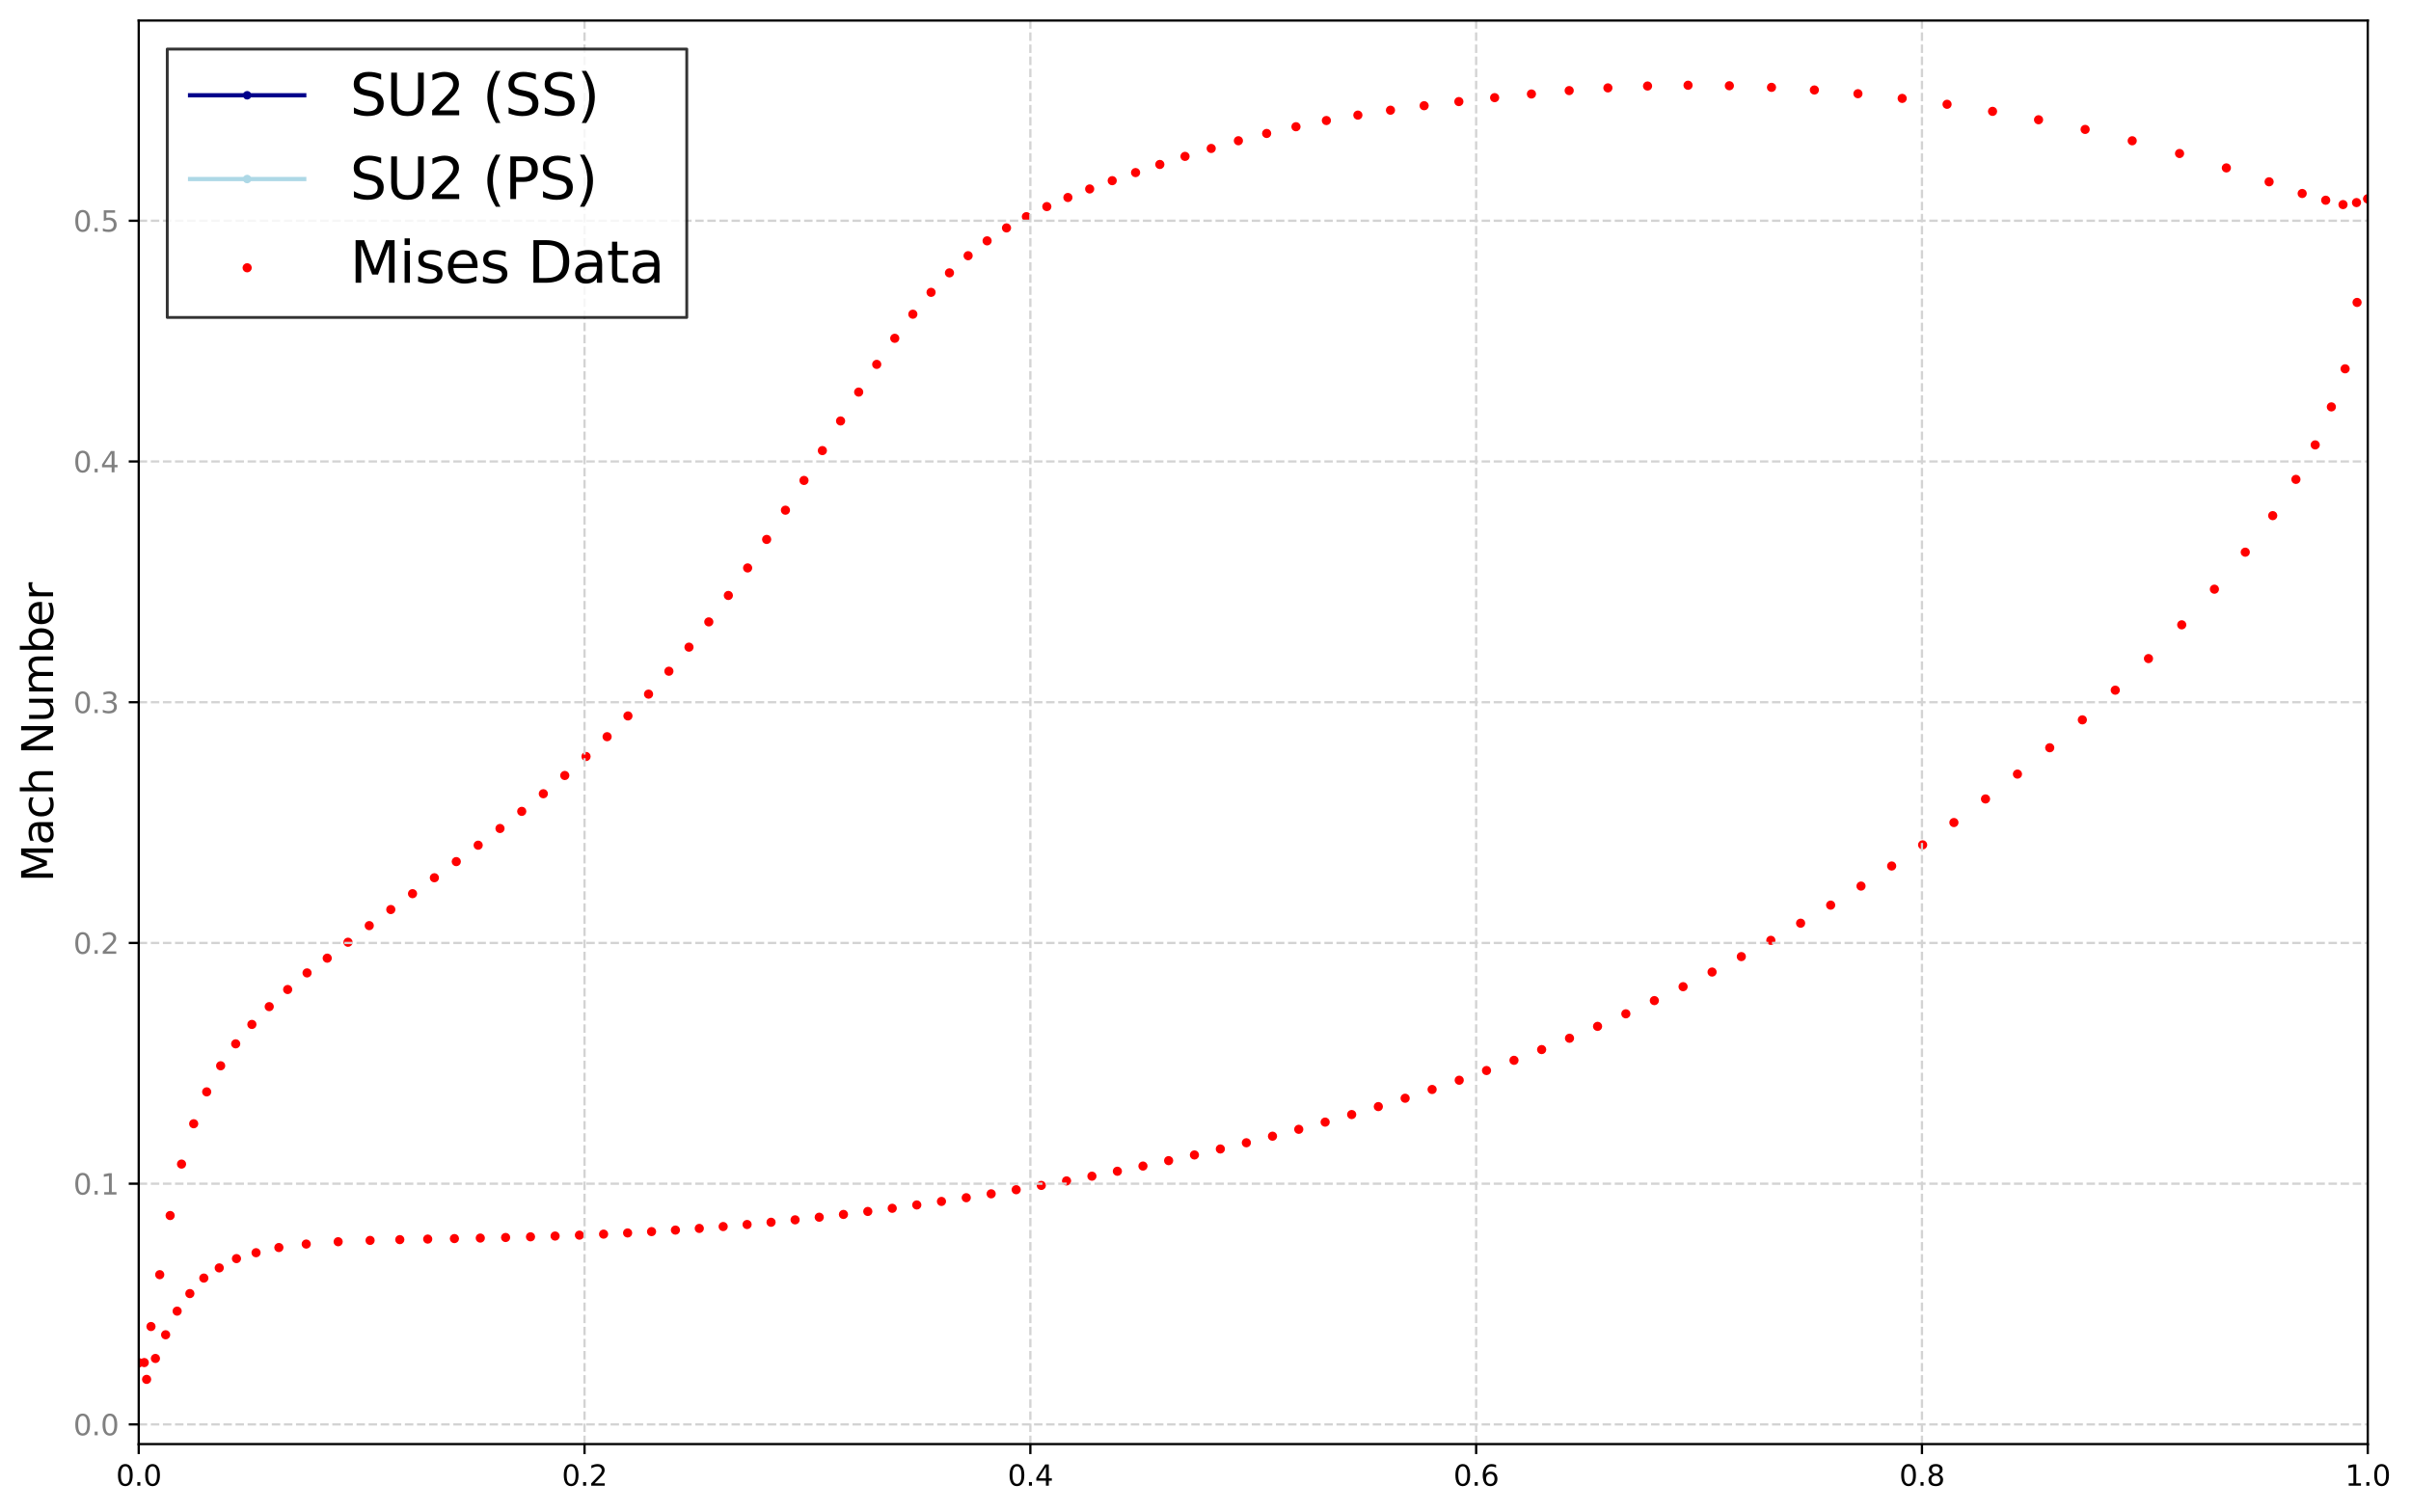 <?xml version="1.0" encoding="utf-8" standalone="no"?>
<!DOCTYPE svg PUBLIC "-//W3C//DTD SVG 1.1//EN"
  "http://www.w3.org/Graphics/SVG/1.1/DTD/svg11.dtd">
<svg xmlns:xlink="http://www.w3.org/1999/xlink" width="844.972pt" height="530.038pt" viewBox="0 0 844.972 530.038" xmlns="http://www.w3.org/2000/svg" version="1.1">
 <defs>
  <style type="text/css">*{stroke-linejoin: round; stroke-linecap: butt}</style>
 </defs>
 <g id="figure_1">
  <g id="patch_1">
   <path d="M 0 530.038 
L 844.972 530.038 
L 844.972 0 
L 0 0 
z
" style="fill: #ffffff"/>
  </g>
  <g id="axes_1">
   <g id="patch_2">
    <path d="M 48.62 506.16 
L 829.82 506.16 
L 829.82 7.2 
L 48.62 7.2 
z
" style="fill: #ffffff"/>
   </g>
   <g id="PathCollection_1">
    <defs>
     <path id="m5bd018a38b" d="M 0 1.118 
C 0.297 1.118 0.581 1 0.791 0.791 
C 1 0.581 1.118 0.297 1.118 0 
C 1.118 -0.297 1 -0.581 0.791 -0.791 
C 0.581 -1 0.297 -1.118 0 -1.118 
C -0.297 -1.118 -0.581 -1 -0.791 -0.791 
C -1 -0.581 -1.118 -0.297 -1.118 0 
C -1.118 0.297 -1 0.581 -0.791 0.791 
C -0.581 1 -0.297 1.118 0 1.118 
z
" style="stroke: #ff0000"/>
    </defs>
    <g clip-path="url(#pd035b4b1d3)">
     <use xlink:href="#m5bd018a38b" x="48.62" y="477.665" style="fill: #ff0000; stroke: #ff0000"/>
     <use xlink:href="#m5bd018a38b" x="51.378" y="483.48" style="fill: #ff0000; stroke: #ff0000"/>
     <use xlink:href="#m5bd018a38b" x="54.469" y="476.146" style="fill: #ff0000; stroke: #ff0000"/>
     <use xlink:href="#m5bd018a38b" x="58.045" y="467.846" style="fill: #ff0000; stroke: #ff0000"/>
     <use xlink:href="#m5bd018a38b" x="62.083" y="459.564" style="fill: #ff0000; stroke: #ff0000"/>
     <use xlink:href="#m5bd018a38b" x="66.539" y="453.406" style="fill: #ff0000; stroke: #ff0000"/>
     <use xlink:href="#m5bd018a38b" x="71.432" y="447.973" style="fill: #ff0000; stroke: #ff0000"/>
     <use xlink:href="#m5bd018a38b" x="76.836" y="444.408" style="fill: #ff0000; stroke: #ff0000"/>
     <use xlink:href="#m5bd018a38b" x="82.874" y="441.152" style="fill: #ff0000; stroke: #ff0000"/>
     <use xlink:href="#m5bd018a38b" x="89.737" y="439.08" style="fill: #ff0000; stroke: #ff0000"/>
     <use xlink:href="#m5bd018a38b" x="97.736" y="437.267" style="fill: #ff0000; stroke: #ff0000"/>
     <use xlink:href="#m5bd018a38b" x="107.321" y="436.049" style="fill: #ff0000; stroke: #ff0000"/>
     <use xlink:href="#m5bd018a38b" x="118.513" y="435.235" style="fill: #ff0000; stroke: #ff0000"/>
     <use xlink:href="#m5bd018a38b" x="129.702" y="434.769" style="fill: #ff0000; stroke: #ff0000"/>
     <use xlink:href="#m5bd018a38b" x="140.118" y="434.499" style="fill: #ff0000; stroke: #ff0000"/>
     <use xlink:href="#m5bd018a38b" x="149.899" y="434.303" style="fill: #ff0000; stroke: #ff0000"/>
     <use xlink:href="#m5bd018a38b" x="159.255" y="434.131" style="fill: #ff0000; stroke: #ff0000"/>
     <use xlink:href="#m5bd018a38b" x="168.325" y="433.947" style="fill: #ff0000; stroke: #ff0000"/>
     <use xlink:href="#m5bd018a38b" x="177.197" y="433.745" style="fill: #ff0000; stroke: #ff0000"/>
     <use xlink:href="#m5bd018a38b" x="185.924" y="433.511" style="fill: #ff0000; stroke: #ff0000"/>
     <use xlink:href="#m5bd018a38b" x="194.54" y="433.243" style="fill: #ff0000; stroke: #ff0000"/>
     <use xlink:href="#m5bd018a38b" x="203.069" y="432.93" style="fill: #ff0000; stroke: #ff0000"/>
     <use xlink:href="#m5bd018a38b" x="211.536" y="432.568" style="fill: #ff0000; stroke: #ff0000"/>
     <use xlink:href="#m5bd018a38b" x="219.956" y="432.156" style="fill: #ff0000; stroke: #ff0000"/>
     <use xlink:href="#m5bd018a38b" x="228.345" y="431.687" style="fill: #ff0000; stroke: #ff0000"/>
     <use xlink:href="#m5bd018a38b" x="236.714" y="431.157" style="fill: #ff0000; stroke: #ff0000"/>
     <use xlink:href="#m5bd018a38b" x="245.078" y="430.567" style="fill: #ff0000; stroke: #ff0000"/>
     <use xlink:href="#m5bd018a38b" x="253.445" y="429.915" style="fill: #ff0000; stroke: #ff0000"/>
     <use xlink:href="#m5bd018a38b" x="261.826" y="429.198" style="fill: #ff0000; stroke: #ff0000"/>
     <use xlink:href="#m5bd018a38b" x="270.226" y="428.411" style="fill: #ff0000; stroke: #ff0000"/>
     <use xlink:href="#m5bd018a38b" x="278.653" y="427.561" style="fill: #ff0000; stroke: #ff0000"/>
     <use xlink:href="#m5bd018a38b" x="287.111" y="426.644" style="fill: #ff0000; stroke: #ff0000"/>
     <use xlink:href="#m5bd018a38b" x="295.601" y="425.665" style="fill: #ff0000; stroke: #ff0000"/>
     <use xlink:href="#m5bd018a38b" x="304.131" y="424.621" style="fill: #ff0000; stroke: #ff0000"/>
     <use xlink:href="#m5bd018a38b" x="312.696" y="423.515" style="fill: #ff0000; stroke: #ff0000"/>
     <use xlink:href="#m5bd018a38b" x="321.303" y="422.345" style="fill: #ff0000; stroke: #ff0000"/>
     <use xlink:href="#m5bd018a38b" x="329.95" y="421.108" style="fill: #ff0000; stroke: #ff0000"/>
     <use xlink:href="#m5bd018a38b" x="338.639" y="419.806" style="fill: #ff0000; stroke: #ff0000"/>
     <use xlink:href="#m5bd018a38b" x="347.368" y="418.44" style="fill: #ff0000; stroke: #ff0000"/>
     <use xlink:href="#m5bd018a38b" x="356.136" y="417.004" style="fill: #ff0000; stroke: #ff0000"/>
     <use xlink:href="#m5bd018a38b" x="364.944" y="415.496" style="fill: #ff0000; stroke: #ff0000"/>
     <use xlink:href="#m5bd018a38b" x="373.791" y="413.917" style="fill: #ff0000; stroke: #ff0000"/>
     <use xlink:href="#m5bd018a38b" x="382.679" y="412.261" style="fill: #ff0000; stroke: #ff0000"/>
     <use xlink:href="#m5bd018a38b" x="391.602" y="410.531" style="fill: #ff0000; stroke: #ff0000"/>
     <use xlink:href="#m5bd018a38b" x="400.564" y="408.713" style="fill: #ff0000; stroke: #ff0000"/>
     <use xlink:href="#m5bd018a38b" x="409.566" y="406.811" style="fill: #ff0000; stroke: #ff0000"/>
     <use xlink:href="#m5bd018a38b" x="418.606" y="404.819" style="fill: #ff0000; stroke: #ff0000"/>
     <use xlink:href="#m5bd018a38b" x="427.687" y="402.727" style="fill: #ff0000; stroke: #ff0000"/>
     <use xlink:href="#m5bd018a38b" x="436.806" y="400.542" style="fill: #ff0000; stroke: #ff0000"/>
     <use xlink:href="#m5bd018a38b" x="445.965" y="398.246" style="fill: #ff0000; stroke: #ff0000"/>
     <use xlink:href="#m5bd018a38b" x="455.17" y="395.833" style="fill: #ff0000; stroke: #ff0000"/>
     <use xlink:href="#m5bd018a38b" x="464.419" y="393.309" style="fill: #ff0000; stroke: #ff0000"/>
     <use xlink:href="#m5bd018a38b" x="473.714" y="390.655" style="fill: #ff0000; stroke: #ff0000"/>
     <use xlink:href="#m5bd018a38b" x="483.057" y="387.868" style="fill: #ff0000; stroke: #ff0000"/>
     <use xlink:href="#m5bd018a38b" x="492.454" y="384.938" style="fill: #ff0000; stroke: #ff0000"/>
     <use xlink:href="#m5bd018a38b" x="501.903" y="381.864" style="fill: #ff0000; stroke: #ff0000"/>
     <use xlink:href="#m5bd018a38b" x="511.407" y="378.628" style="fill: #ff0000; stroke: #ff0000"/>
     <use xlink:href="#m5bd018a38b" x="520.973" y="375.224" style="fill: #ff0000; stroke: #ff0000"/>
     <use xlink:href="#m5bd018a38b" x="530.601" y="371.647" style="fill: #ff0000; stroke: #ff0000"/>
     <use xlink:href="#m5bd018a38b" x="540.294" y="367.881" style="fill: #ff0000; stroke: #ff0000"/>
     <use xlink:href="#m5bd018a38b" x="550.058" y="363.913" style="fill: #ff0000; stroke: #ff0000"/>
     <use xlink:href="#m5bd018a38b" x="559.891" y="359.744" style="fill: #ff0000; stroke: #ff0000"/>
     <use xlink:href="#m5bd018a38b" x="569.803" y="355.347" style="fill: #ff0000; stroke: #ff0000"/>
     <use xlink:href="#m5bd018a38b" x="579.792" y="350.719" style="fill: #ff0000; stroke: #ff0000"/>
     <use xlink:href="#m5bd018a38b" x="589.865" y="345.841" style="fill: #ff0000; stroke: #ff0000"/>
     <use xlink:href="#m5bd018a38b" x="600.024" y="340.706" style="fill: #ff0000; stroke: #ff0000"/>
     <use xlink:href="#m5bd018a38b" x="610.273" y="335.292" style="fill: #ff0000; stroke: #ff0000"/>
     <use xlink:href="#m5bd018a38b" x="620.614" y="329.593" style="fill: #ff0000; stroke: #ff0000"/>
     <use xlink:href="#m5bd018a38b" x="631.049" y="323.587" style="fill: #ff0000; stroke: #ff0000"/>
     <use xlink:href="#m5bd018a38b" x="641.582" y="317.256" style="fill: #ff0000; stroke: #ff0000"/>
     <use xlink:href="#m5bd018a38b" x="652.219" y="310.579" style="fill: #ff0000; stroke: #ff0000"/>
     <use xlink:href="#m5bd018a38b" x="662.964" y="303.541" style="fill: #ff0000; stroke: #ff0000"/>
     <use xlink:href="#m5bd018a38b" x="673.815" y="296.123" style="fill: #ff0000; stroke: #ff0000"/>
     <use xlink:href="#m5bd018a38b" x="684.778" y="288.305" style="fill: #ff0000; stroke: #ff0000"/>
     <use xlink:href="#m5bd018a38b" x="695.853" y="280.039" style="fill: #ff0000; stroke: #ff0000"/>
     <use xlink:href="#m5bd018a38b" x="707.048" y="271.324" style="fill: #ff0000; stroke: #ff0000"/>
     <use xlink:href="#m5bd018a38b" x="718.359" y="262.092" style="fill: #ff0000; stroke: #ff0000"/>
     <use xlink:href="#m5bd018a38b" x="729.789" y="252.314" style="fill: #ff0000; stroke: #ff0000"/>
     <use xlink:href="#m5bd018a38b" x="741.331" y="241.913" style="fill: #ff0000; stroke: #ff0000"/>
     <use xlink:href="#m5bd018a38b" x="752.97" y="230.834" style="fill: #ff0000; stroke: #ff0000"/>
     <use xlink:href="#m5bd018a38b" x="764.618" y="219.002" style="fill: #ff0000; stroke: #ff0000"/>
     <use xlink:href="#m5bd018a38b" x="776.073" y="206.513" style="fill: #ff0000; stroke: #ff0000"/>
     <use xlink:href="#m5bd018a38b" x="786.889" y="193.545" style="fill: #ff0000; stroke: #ff0000"/>
     <use xlink:href="#m5bd018a38b" x="796.508" y="180.735" style="fill: #ff0000; stroke: #ff0000"/>
     <use xlink:href="#m5bd018a38b" x="804.639" y="168.026" style="fill: #ff0000; stroke: #ff0000"/>
     <use xlink:href="#m5bd018a38b" x="811.398" y="155.937" style="fill: #ff0000; stroke: #ff0000"/>
     <use xlink:href="#m5bd018a38b" x="817.059" y="142.618" style="fill: #ff0000; stroke: #ff0000"/>
     <use xlink:href="#m5bd018a38b" x="821.881" y="129.272" style="fill: #ff0000; stroke: #ff0000"/>
     <use xlink:href="#m5bd018a38b" x="826.071" y="106.003" style="fill: #ff0000; stroke: #ff0000"/>
     <use xlink:href="#m5bd018a38b" x="829.82" y="69.701" style="fill: #ff0000; stroke: #ff0000"/>
     <use xlink:href="#m5bd018a38b" x="48.62" y="477.665" style="fill: #ff0000; stroke: #ff0000"/>
     <use xlink:href="#m5bd018a38b" x="50.558" y="477.592" style="fill: #ff0000; stroke: #ff0000"/>
     <use xlink:href="#m5bd018a38b" x="52.915" y="464.956" style="fill: #ff0000; stroke: #ff0000"/>
     <use xlink:href="#m5bd018a38b" x="55.981" y="446.782" style="fill: #ff0000; stroke: #ff0000"/>
     <use xlink:href="#m5bd018a38b" x="59.629" y="426.052" style="fill: #ff0000; stroke: #ff0000"/>
     <use xlink:href="#m5bd018a38b" x="63.619" y="408.02" style="fill: #ff0000; stroke: #ff0000"/>
     <use xlink:href="#m5bd018a38b" x="67.881" y="393.88" style="fill: #ff0000; stroke: #ff0000"/>
     <use xlink:href="#m5bd018a38b" x="72.437" y="382.705" style="fill: #ff0000; stroke: #ff0000"/>
     <use xlink:href="#m5bd018a38b" x="77.33" y="373.566" style="fill: #ff0000; stroke: #ff0000"/>
     <use xlink:href="#m5bd018a38b" x="82.601" y="365.872" style="fill: #ff0000; stroke: #ff0000"/>
     <use xlink:href="#m5bd018a38b" x="88.276" y="359.068" style="fill: #ff0000; stroke: #ff0000"/>
     <use xlink:href="#m5bd018a38b" x="94.356" y="352.832" style="fill: #ff0000; stroke: #ff0000"/>
     <use xlink:href="#m5bd018a38b" x="100.816" y="346.832" style="fill: #ff0000; stroke: #ff0000"/>
     <use xlink:href="#m5bd018a38b" x="107.611" y="341.008" style="fill: #ff0000; stroke: #ff0000"/>
     <use xlink:href="#m5bd018a38b" x="114.682" y="335.843" style="fill: #ff0000; stroke: #ff0000"/>
     <use xlink:href="#m5bd018a38b" x="121.965" y="330.258" style="fill: #ff0000; stroke: #ff0000"/>
     <use xlink:href="#m5bd018a38b" x="129.407" y="324.435" style="fill: #ff0000; stroke: #ff0000"/>
     <use xlink:href="#m5bd018a38b" x="136.956" y="318.795" style="fill: #ff0000; stroke: #ff0000"/>
     <use xlink:href="#m5bd018a38b" x="144.577" y="313.235" style="fill: #ff0000; stroke: #ff0000"/>
     <use xlink:href="#m5bd018a38b" x="152.236" y="307.655" style="fill: #ff0000; stroke: #ff0000"/>
     <use xlink:href="#m5bd018a38b" x="159.911" y="301.999" style="fill: #ff0000; stroke: #ff0000"/>
     <use xlink:href="#m5bd018a38b" x="167.582" y="296.249" style="fill: #ff0000; stroke: #ff0000"/>
     <use xlink:href="#m5bd018a38b" x="175.233" y="290.39" style="fill: #ff0000; stroke: #ff0000"/>
     <use xlink:href="#m5bd018a38b" x="182.848" y="284.39" style="fill: #ff0000; stroke: #ff0000"/>
     <use xlink:href="#m5bd018a38b" x="190.419" y="278.208" style="fill: #ff0000; stroke: #ff0000"/>
     <use xlink:href="#m5bd018a38b" x="197.935" y="271.812" style="fill: #ff0000; stroke: #ff0000"/>
     <use xlink:href="#m5bd018a38b" x="205.388" y="265.16" style="fill: #ff0000; stroke: #ff0000"/>
     <use xlink:href="#m5bd018a38b" x="212.769" y="258.219" style="fill: #ff0000; stroke: #ff0000"/>
     <use xlink:href="#m5bd018a38b" x="220.073" y="250.94" style="fill: #ff0000; stroke: #ff0000"/>
     <use xlink:href="#m5bd018a38b" x="227.294" y="243.3" style="fill: #ff0000; stroke: #ff0000"/>
     <use xlink:href="#m5bd018a38b" x="234.426" y="235.268" style="fill: #ff0000; stroke: #ff0000"/>
     <use xlink:href="#m5bd018a38b" x="241.466" y="226.832" style="fill: #ff0000; stroke: #ff0000"/>
     <use xlink:href="#m5bd018a38b" x="248.411" y="217.975" style="fill: #ff0000; stroke: #ff0000"/>
     <use xlink:href="#m5bd018a38b" x="255.262" y="208.711" style="fill: #ff0000; stroke: #ff0000"/>
     <use xlink:href="#m5bd018a38b" x="262.018" y="199.066" style="fill: #ff0000; stroke: #ff0000"/>
     <use xlink:href="#m5bd018a38b" x="268.685" y="189.071" style="fill: #ff0000; stroke: #ff0000"/>
     <use xlink:href="#m5bd018a38b" x="275.267" y="178.825" style="fill: #ff0000; stroke: #ff0000"/>
     <use xlink:href="#m5bd018a38b" x="281.771" y="168.396" style="fill: #ff0000; stroke: #ff0000"/>
     <use xlink:href="#m5bd018a38b" x="288.209" y="157.934" style="fill: #ff0000; stroke: #ff0000"/>
     <use xlink:href="#m5bd018a38b" x="294.593" y="147.548" style="fill: #ff0000; stroke: #ff0000"/>
     <use xlink:href="#m5bd018a38b" x="300.937" y="137.429" style="fill: #ff0000; stroke: #ff0000"/>
     <use xlink:href="#m5bd018a38b" x="307.261" y="127.715" style="fill: #ff0000; stroke: #ff0000"/>
     <use xlink:href="#m5bd018a38b" x="313.582" y="118.573" style="fill: #ff0000; stroke: #ff0000"/>
     <use xlink:href="#m5bd018a38b" x="319.922" y="110.131" style="fill: #ff0000; stroke: #ff0000"/>
     <use xlink:href="#m5bd018a38b" x="326.305" y="102.467" style="fill: #ff0000; stroke: #ff0000"/>
     <use xlink:href="#m5bd018a38b" x="332.753" y="95.639" style="fill: #ff0000; stroke: #ff0000"/>
     <use xlink:href="#m5bd018a38b" x="339.292" y="89.628" style="fill: #ff0000; stroke: #ff0000"/>
     <use xlink:href="#m5bd018a38b" x="345.947" y="84.42" style="fill: #ff0000; stroke: #ff0000"/>
     <use xlink:href="#m5bd018a38b" x="352.747" y="79.884" style="fill: #ff0000; stroke: #ff0000"/>
     <use xlink:href="#m5bd018a38b" x="359.714" y="75.946" style="fill: #ff0000; stroke: #ff0000"/>
     <use xlink:href="#m5bd018a38b" x="366.878" y="72.41" style="fill: #ff0000; stroke: #ff0000"/>
     <use xlink:href="#m5bd018a38b" x="374.262" y="69.221" style="fill: #ff0000; stroke: #ff0000"/>
     <use xlink:href="#m5bd018a38b" x="381.891" y="66.23" style="fill: #ff0000; stroke: #ff0000"/>
     <use xlink:href="#m5bd018a38b" x="389.79" y="63.324" style="fill: #ff0000; stroke: #ff0000"/>
     <use xlink:href="#m5bd018a38b" x="397.979" y="60.489" style="fill: #ff0000; stroke: #ff0000"/>
     <use xlink:href="#m5bd018a38b" x="406.48" y="57.64" style="fill: #ff0000; stroke: #ff0000"/>
     <use xlink:href="#m5bd018a38b" x="415.309" y="54.812" style="fill: #ff0000; stroke: #ff0000"/>
     <use xlink:href="#m5bd018a38b" x="424.484" y="52.031" style="fill: #ff0000; stroke: #ff0000"/>
     <use xlink:href="#m5bd018a38b" x="434.015" y="49.331" style="fill: #ff0000; stroke: #ff0000"/>
     <use xlink:href="#m5bd018a38b" x="443.916" y="46.776" style="fill: #ff0000; stroke: #ff0000"/>
     <use xlink:href="#m5bd018a38b" x="454.194" y="44.418" style="fill: #ff0000; stroke: #ff0000"/>
     <use xlink:href="#m5bd018a38b" x="464.85" y="42.246" style="fill: #ff0000; stroke: #ff0000"/>
     <use xlink:href="#m5bd018a38b" x="475.887" y="40.35" style="fill: #ff0000; stroke: #ff0000"/>
     <use xlink:href="#m5bd018a38b" x="487.312" y="38.629" style="fill: #ff0000; stroke: #ff0000"/>
     <use xlink:href="#m5bd018a38b" x="499.109" y="37.054" style="fill: #ff0000; stroke: #ff0000"/>
     <use xlink:href="#m5bd018a38b" x="511.281" y="35.607" style="fill: #ff0000; stroke: #ff0000"/>
     <use xlink:href="#m5bd018a38b" x="523.816" y="34.225" style="fill: #ff0000; stroke: #ff0000"/>
     <use xlink:href="#m5bd018a38b" x="536.71" y="32.94" style="fill: #ff0000; stroke: #ff0000"/>
     <use xlink:href="#m5bd018a38b" x="549.946" y="31.752" style="fill: #ff0000; stroke: #ff0000"/>
     <use xlink:href="#m5bd018a38b" x="563.515" y="30.805" style="fill: #ff0000; stroke: #ff0000"/>
     <use xlink:href="#m5bd018a38b" x="577.408" y="30.151" style="fill: #ff0000; stroke: #ff0000"/>
     <use xlink:href="#m5bd018a38b" x="591.6" y="29.88" style="fill: #ff0000; stroke: #ff0000"/>
     <use xlink:href="#m5bd018a38b" x="606.082" y="30.055" style="fill: #ff0000; stroke: #ff0000"/>
     <use xlink:href="#m5bd018a38b" x="620.847" y="30.617" style="fill: #ff0000; stroke: #ff0000"/>
     <use xlink:href="#m5bd018a38b" x="635.874" y="31.541" style="fill: #ff0000; stroke: #ff0000"/>
     <use xlink:href="#m5bd018a38b" x="651.143" y="32.843" style="fill: #ff0000; stroke: #ff0000"/>
     <use xlink:href="#m5bd018a38b" x="666.649" y="34.487" style="fill: #ff0000; stroke: #ff0000"/>
     <use xlink:href="#m5bd018a38b" x="682.379" y="36.556" style="fill: #ff0000; stroke: #ff0000"/>
     <use xlink:href="#m5bd018a38b" x="698.317" y="39.033" style="fill: #ff0000; stroke: #ff0000"/>
     <use xlink:href="#m5bd018a38b" x="714.444" y="41.975" style="fill: #ff0000; stroke: #ff0000"/>
     <use xlink:href="#m5bd018a38b" x="730.77" y="45.361" style="fill: #ff0000; stroke: #ff0000"/>
     <use xlink:href="#m5bd018a38b" x="747.265" y="49.342" style="fill: #ff0000; stroke: #ff0000"/>
     <use xlink:href="#m5bd018a38b" x="763.859" y="53.801" style="fill: #ff0000; stroke: #ff0000"/>
     <use xlink:href="#m5bd018a38b" x="780.263" y="58.85" style="fill: #ff0000; stroke: #ff0000"/>
     <use xlink:href="#m5bd018a38b" x="795.244" y="63.724" style="fill: #ff0000; stroke: #ff0000"/>
     <use xlink:href="#m5bd018a38b" x="806.834" y="67.82" style="fill: #ff0000; stroke: #ff0000"/>
     <use xlink:href="#m5bd018a38b" x="815.081" y="70.184" style="fill: #ff0000; stroke: #ff0000"/>
     <use xlink:href="#m5bd018a38b" x="821.146" y="71.708" style="fill: #ff0000; stroke: #ff0000"/>
     <use xlink:href="#m5bd018a38b" x="825.875" y="71.004" style="fill: #ff0000; stroke: #ff0000"/>
     <use xlink:href="#m5bd018a38b" x="829.82" y="69.701" style="fill: #ff0000; stroke: #ff0000"/>
    </g>
   </g>
   <g id="matplotlib.axis_1">
    <g id="xtick_1">
     <g id="line2d_1">
      <path d="M 48.62 506.16 
L 48.62 7.2 
" clip-path="url(#pd035b4b1d3)" style="fill: none; stroke-dasharray: 2.96,1.28; stroke-dashoffset: 0; stroke: #d3d3d3; stroke-width: 0.8"/>
     </g>
     <g id="line2d_2">
      <defs>
       <path id="mfd1f76c7b1" d="M 0 0 
L 0 3.5 
" style="stroke: #000000; stroke-width: 0.8"/>
      </defs>
      <g>
       <use xlink:href="#mfd1f76c7b1" x="48.62" y="506.16" style="stroke: #000000; stroke-width: 0.8"/>
      </g>
     </g>
     <g id="text_1">
      <!-- 0.0 -->
      <g transform="translate(40.669 520.758) scale(0.1 -0.1)">
       <defs>
        <path id="DejaVuSans-30" d="M 2034 4250 
Q 1547 4250 1301 3770 
Q 1056 3291 1056 2328 
Q 1056 1369 1301 889 
Q 1547 409 2034 409 
Q 2525 409 2770 889 
Q 3016 1369 3016 2328 
Q 3016 3291 2770 3770 
Q 2525 4250 2034 4250 
z
M 2034 4750 
Q 2819 4750 3233 4129 
Q 3647 3509 3647 2328 
Q 3647 1150 3233 529 
Q 2819 -91 2034 -91 
Q 1250 -91 836 529 
Q 422 1150 422 2328 
Q 422 3509 836 4129 
Q 1250 4750 2034 4750 
z
" transform="scale(0.016)"/>
        <path id="DejaVuSans-2e" d="M 684 794 
L 1344 794 
L 1344 0 
L 684 0 
L 684 794 
z
" transform="scale(0.016)"/>
       </defs>
       <use xlink:href="#DejaVuSans-30"/>
       <use xlink:href="#DejaVuSans-2e" transform="translate(63.623 0)"/>
       <use xlink:href="#DejaVuSans-30" transform="translate(95.41 0)"/>
      </g>
     </g>
    </g>
    <g id="xtick_2">
     <g id="line2d_3">
      <path d="M 204.86 506.16 
L 204.86 7.2 
" clip-path="url(#pd035b4b1d3)" style="fill: none; stroke-dasharray: 2.96,1.28; stroke-dashoffset: 0; stroke: #d3d3d3; stroke-width: 0.8"/>
     </g>
     <g id="line2d_4">
      <g>
       <use xlink:href="#mfd1f76c7b1" x="204.86" y="506.16" style="stroke: #000000; stroke-width: 0.8"/>
      </g>
     </g>
     <g id="text_2">
      <!-- 0.2 -->
      <g transform="translate(196.909 520.758) scale(0.1 -0.1)">
       <defs>
        <path id="DejaVuSans-32" d="M 1228 531 
L 3431 531 
L 3431 0 
L 469 0 
L 469 531 
Q 828 903 1448 1529 
Q 2069 2156 2228 2338 
Q 2531 2678 2651 2914 
Q 2772 3150 2772 3378 
Q 2772 3750 2511 3984 
Q 2250 4219 1831 4219 
Q 1534 4219 1204 4116 
Q 875 4013 500 3803 
L 500 4441 
Q 881 4594 1212 4672 
Q 1544 4750 1819 4750 
Q 2544 4750 2975 4387 
Q 3406 4025 3406 3419 
Q 3406 3131 3298 2873 
Q 3191 2616 2906 2266 
Q 2828 2175 2409 1742 
Q 1991 1309 1228 531 
z
" transform="scale(0.016)"/>
       </defs>
       <use xlink:href="#DejaVuSans-30"/>
       <use xlink:href="#DejaVuSans-2e" transform="translate(63.623 0)"/>
       <use xlink:href="#DejaVuSans-32" transform="translate(95.41 0)"/>
      </g>
     </g>
    </g>
    <g id="xtick_3">
     <g id="line2d_5">
      <path d="M 361.1 506.16 
L 361.1 7.2 
" clip-path="url(#pd035b4b1d3)" style="fill: none; stroke-dasharray: 2.96,1.28; stroke-dashoffset: 0; stroke: #d3d3d3; stroke-width: 0.8"/>
     </g>
     <g id="line2d_6">
      <g>
       <use xlink:href="#mfd1f76c7b1" x="361.1" y="506.16" style="stroke: #000000; stroke-width: 0.8"/>
      </g>
     </g>
     <g id="text_3">
      <!-- 0.4 -->
      <g transform="translate(353.149 520.758) scale(0.1 -0.1)">
       <defs>
        <path id="DejaVuSans-34" d="M 2419 4116 
L 825 1625 
L 2419 1625 
L 2419 4116 
z
M 2253 4666 
L 3047 4666 
L 3047 1625 
L 3713 1625 
L 3713 1100 
L 3047 1100 
L 3047 0 
L 2419 0 
L 2419 1100 
L 313 1100 
L 313 1709 
L 2253 4666 
z
" transform="scale(0.016)"/>
       </defs>
       <use xlink:href="#DejaVuSans-30"/>
       <use xlink:href="#DejaVuSans-2e" transform="translate(63.623 0)"/>
       <use xlink:href="#DejaVuSans-34" transform="translate(95.41 0)"/>
      </g>
     </g>
    </g>
    <g id="xtick_4">
     <g id="line2d_7">
      <path d="M 517.34 506.16 
L 517.34 7.2 
" clip-path="url(#pd035b4b1d3)" style="fill: none; stroke-dasharray: 2.96,1.28; stroke-dashoffset: 0; stroke: #d3d3d3; stroke-width: 0.8"/>
     </g>
     <g id="line2d_8">
      <g>
       <use xlink:href="#mfd1f76c7b1" x="517.34" y="506.16" style="stroke: #000000; stroke-width: 0.8"/>
      </g>
     </g>
     <g id="text_4">
      <!-- 0.6 -->
      <g transform="translate(509.389 520.758) scale(0.1 -0.1)">
       <defs>
        <path id="DejaVuSans-36" d="M 2113 2584 
Q 1688 2584 1439 2293 
Q 1191 2003 1191 1497 
Q 1191 994 1439 701 
Q 1688 409 2113 409 
Q 2538 409 2786 701 
Q 3034 994 3034 1497 
Q 3034 2003 2786 2293 
Q 2538 2584 2113 2584 
z
M 3366 4563 
L 3366 3988 
Q 3128 4100 2886 4159 
Q 2644 4219 2406 4219 
Q 1781 4219 1451 3797 
Q 1122 3375 1075 2522 
Q 1259 2794 1537 2939 
Q 1816 3084 2150 3084 
Q 2853 3084 3261 2657 
Q 3669 2231 3669 1497 
Q 3669 778 3244 343 
Q 2819 -91 2113 -91 
Q 1303 -91 875 529 
Q 447 1150 447 2328 
Q 447 3434 972 4092 
Q 1497 4750 2381 4750 
Q 2619 4750 2861 4703 
Q 3103 4656 3366 4563 
z
" transform="scale(0.016)"/>
       </defs>
       <use xlink:href="#DejaVuSans-30"/>
       <use xlink:href="#DejaVuSans-2e" transform="translate(63.623 0)"/>
       <use xlink:href="#DejaVuSans-36" transform="translate(95.41 0)"/>
      </g>
     </g>
    </g>
    <g id="xtick_5">
     <g id="line2d_9">
      <path d="M 673.58 506.16 
L 673.58 7.2 
" clip-path="url(#pd035b4b1d3)" style="fill: none; stroke-dasharray: 2.96,1.28; stroke-dashoffset: 0; stroke: #d3d3d3; stroke-width: 0.8"/>
     </g>
     <g id="line2d_10">
      <g>
       <use xlink:href="#mfd1f76c7b1" x="673.58" y="506.16" style="stroke: #000000; stroke-width: 0.8"/>
      </g>
     </g>
     <g id="text_5">
      <!-- 0.8 -->
      <g transform="translate(665.629 520.758) scale(0.1 -0.1)">
       <defs>
        <path id="DejaVuSans-38" d="M 2034 2216 
Q 1584 2216 1326 1975 
Q 1069 1734 1069 1313 
Q 1069 891 1326 650 
Q 1584 409 2034 409 
Q 2484 409 2743 651 
Q 3003 894 3003 1313 
Q 3003 1734 2745 1975 
Q 2488 2216 2034 2216 
z
M 1403 2484 
Q 997 2584 770 2862 
Q 544 3141 544 3541 
Q 544 4100 942 4425 
Q 1341 4750 2034 4750 
Q 2731 4750 3128 4425 
Q 3525 4100 3525 3541 
Q 3525 3141 3298 2862 
Q 3072 2584 2669 2484 
Q 3125 2378 3379 2068 
Q 3634 1759 3634 1313 
Q 3634 634 3220 271 
Q 2806 -91 2034 -91 
Q 1263 -91 848 271 
Q 434 634 434 1313 
Q 434 1759 690 2068 
Q 947 2378 1403 2484 
z
M 1172 3481 
Q 1172 3119 1398 2916 
Q 1625 2713 2034 2713 
Q 2441 2713 2670 2916 
Q 2900 3119 2900 3481 
Q 2900 3844 2670 4047 
Q 2441 4250 2034 4250 
Q 1625 4250 1398 4047 
Q 1172 3844 1172 3481 
z
" transform="scale(0.016)"/>
       </defs>
       <use xlink:href="#DejaVuSans-30"/>
       <use xlink:href="#DejaVuSans-2e" transform="translate(63.623 0)"/>
       <use xlink:href="#DejaVuSans-38" transform="translate(95.41 0)"/>
      </g>
     </g>
    </g>
    <g id="xtick_6">
     <g id="line2d_11">
      <path d="M 829.82 506.16 
L 829.82 7.2 
" clip-path="url(#pd035b4b1d3)" style="fill: none; stroke-dasharray: 2.96,1.28; stroke-dashoffset: 0; stroke: #d3d3d3; stroke-width: 0.8"/>
     </g>
     <g id="line2d_12">
      <g>
       <use xlink:href="#mfd1f76c7b1" x="829.82" y="506.16" style="stroke: #000000; stroke-width: 0.8"/>
      </g>
     </g>
     <g id="text_6">
      <!-- 1.0 -->
      <g transform="translate(821.869 520.758) scale(0.1 -0.1)">
       <defs>
        <path id="DejaVuSans-31" d="M 794 531 
L 1825 531 
L 1825 4091 
L 703 3866 
L 703 4441 
L 1819 4666 
L 2450 4666 
L 2450 531 
L 3481 531 
L 3481 0 
L 794 0 
L 794 531 
z
" transform="scale(0.016)"/>
       </defs>
       <use xlink:href="#DejaVuSans-31"/>
       <use xlink:href="#DejaVuSans-2e" transform="translate(63.623 0)"/>
       <use xlink:href="#DejaVuSans-30" transform="translate(95.41 0)"/>
      </g>
     </g>
    </g>
   </g>
   <g id="matplotlib.axis_2">
    <g id="ytick_1">
     <g id="line2d_13">
      <path d="M 48.62 499.269 
L 829.82 499.269 
" clip-path="url(#pd035b4b1d3)" style="fill: none; stroke-dasharray: 2.96,1.28; stroke-dashoffset: 0; stroke: #d3d3d3; stroke-width: 0.8"/>
     </g>
     <g id="line2d_14">
      <defs>
       <path id="m778d539f13" d="M 0 0 
L -3.5 0 
" style="stroke: #000000; stroke-width: 0.8"/>
      </defs>
      <g>
       <use xlink:href="#m778d539f13" x="48.62" y="499.269" style="stroke: #000000; stroke-width: 0.8"/>
      </g>
     </g>
     <g id="text_7">
      <!-- 0.0 -->
      <g style="fill: #808080" transform="translate(25.717 503.068) scale(0.1 -0.1)">
       <use xlink:href="#DejaVuSans-30"/>
       <use xlink:href="#DejaVuSans-2e" transform="translate(63.623 0)"/>
       <use xlink:href="#DejaVuSans-30" transform="translate(95.41 0)"/>
      </g>
     </g>
    </g>
    <g id="ytick_2">
     <g id="line2d_15">
      <path d="M 48.62 414.891 
L 829.82 414.891 
" clip-path="url(#pd035b4b1d3)" style="fill: none; stroke-dasharray: 2.96,1.28; stroke-dashoffset: 0; stroke: #d3d3d3; stroke-width: 0.8"/>
     </g>
     <g id="line2d_16">
      <g>
       <use xlink:href="#m778d539f13" x="48.62" y="414.891" style="stroke: #000000; stroke-width: 0.8"/>
      </g>
     </g>
     <g id="text_8">
      <!-- 0.1 -->
      <g style="fill: #808080" transform="translate(25.717 418.69) scale(0.1 -0.1)">
       <use xlink:href="#DejaVuSans-30"/>
       <use xlink:href="#DejaVuSans-2e" transform="translate(63.623 0)"/>
       <use xlink:href="#DejaVuSans-31" transform="translate(95.41 0)"/>
      </g>
     </g>
    </g>
    <g id="ytick_3">
     <g id="line2d_17">
      <path d="M 48.62 330.512 
L 829.82 330.512 
" clip-path="url(#pd035b4b1d3)" style="fill: none; stroke-dasharray: 2.96,1.28; stroke-dashoffset: 0; stroke: #d3d3d3; stroke-width: 0.8"/>
     </g>
     <g id="line2d_18">
      <g>
       <use xlink:href="#m778d539f13" x="48.62" y="330.512" style="stroke: #000000; stroke-width: 0.8"/>
      </g>
     </g>
     <g id="text_9">
      <!-- 0.2 -->
      <g style="fill: #808080" transform="translate(25.717 334.311) scale(0.1 -0.1)">
       <use xlink:href="#DejaVuSans-30"/>
       <use xlink:href="#DejaVuSans-2e" transform="translate(63.623 0)"/>
       <use xlink:href="#DejaVuSans-32" transform="translate(95.41 0)"/>
      </g>
     </g>
    </g>
    <g id="ytick_4">
     <g id="line2d_19">
      <path d="M 48.62 246.134 
L 829.82 246.134 
" clip-path="url(#pd035b4b1d3)" style="fill: none; stroke-dasharray: 2.96,1.28; stroke-dashoffset: 0; stroke: #d3d3d3; stroke-width: 0.8"/>
     </g>
     <g id="line2d_20">
      <g>
       <use xlink:href="#m778d539f13" x="48.62" y="246.134" style="stroke: #000000; stroke-width: 0.8"/>
      </g>
     </g>
     <g id="text_10">
      <!-- 0.3 -->
      <g style="fill: #808080" transform="translate(25.717 249.933) scale(0.1 -0.1)">
       <defs>
        <path id="DejaVuSans-33" d="M 2597 2516 
Q 3050 2419 3304 2112 
Q 3559 1806 3559 1356 
Q 3559 666 3084 287 
Q 2609 -91 1734 -91 
Q 1441 -91 1130 -33 
Q 819 25 488 141 
L 488 750 
Q 750 597 1062 519 
Q 1375 441 1716 441 
Q 2309 441 2620 675 
Q 2931 909 2931 1356 
Q 2931 1769 2642 2001 
Q 2353 2234 1838 2234 
L 1294 2234 
L 1294 2753 
L 1863 2753 
Q 2328 2753 2575 2939 
Q 2822 3125 2822 3475 
Q 2822 3834 2567 4026 
Q 2313 4219 1838 4219 
Q 1578 4219 1281 4162 
Q 984 4106 628 3988 
L 628 4550 
Q 988 4650 1302 4700 
Q 1616 4750 1894 4750 
Q 2613 4750 3031 4423 
Q 3450 4097 3450 3541 
Q 3450 3153 3228 2886 
Q 3006 2619 2597 2516 
z
" transform="scale(0.016)"/>
       </defs>
       <use xlink:href="#DejaVuSans-30"/>
       <use xlink:href="#DejaVuSans-2e" transform="translate(63.623 0)"/>
       <use xlink:href="#DejaVuSans-33" transform="translate(95.41 0)"/>
      </g>
     </g>
    </g>
    <g id="ytick_5">
     <g id="line2d_21">
      <path d="M 48.62 161.756 
L 829.82 161.756 
" clip-path="url(#pd035b4b1d3)" style="fill: none; stroke-dasharray: 2.96,1.28; stroke-dashoffset: 0; stroke: #d3d3d3; stroke-width: 0.8"/>
     </g>
     <g id="line2d_22">
      <g>
       <use xlink:href="#m778d539f13" x="48.62" y="161.756" style="stroke: #000000; stroke-width: 0.8"/>
      </g>
     </g>
     <g id="text_11">
      <!-- 0.4 -->
      <g style="fill: #808080" transform="translate(25.717 165.555) scale(0.1 -0.1)">
       <use xlink:href="#DejaVuSans-30"/>
       <use xlink:href="#DejaVuSans-2e" transform="translate(63.623 0)"/>
       <use xlink:href="#DejaVuSans-34" transform="translate(95.41 0)"/>
      </g>
     </g>
    </g>
    <g id="ytick_6">
     <g id="line2d_23">
      <path d="M 48.62 77.377 
L 829.82 77.377 
" clip-path="url(#pd035b4b1d3)" style="fill: none; stroke-dasharray: 2.96,1.28; stroke-dashoffset: 0; stroke: #d3d3d3; stroke-width: 0.8"/>
     </g>
     <g id="line2d_24">
      <g>
       <use xlink:href="#m778d539f13" x="48.62" y="77.377" style="stroke: #000000; stroke-width: 0.8"/>
      </g>
     </g>
     <g id="text_12">
      <!-- 0.5 -->
      <g style="fill: #808080" transform="translate(25.717 81.177) scale(0.1 -0.1)">
       <defs>
        <path id="DejaVuSans-35" d="M 691 4666 
L 3169 4666 
L 3169 4134 
L 1269 4134 
L 1269 2991 
Q 1406 3038 1543 3061 
Q 1681 3084 1819 3084 
Q 2600 3084 3056 2656 
Q 3513 2228 3513 1497 
Q 3513 744 3044 326 
Q 2575 -91 1722 -91 
Q 1428 -91 1123 -41 
Q 819 9 494 109 
L 494 744 
Q 775 591 1075 516 
Q 1375 441 1709 441 
Q 2250 441 2565 725 
Q 2881 1009 2881 1497 
Q 2881 1984 2565 2268 
Q 2250 2553 1709 2553 
Q 1456 2553 1204 2497 
Q 953 2441 691 2322 
L 691 4666 
z
" transform="scale(0.016)"/>
       </defs>
       <use xlink:href="#DejaVuSans-30"/>
       <use xlink:href="#DejaVuSans-2e" transform="translate(63.623 0)"/>
       <use xlink:href="#DejaVuSans-35" transform="translate(95.41 0)"/>
      </g>
     </g>
    </g>
    <g id="text_13">
     <!-- Mach Number -->
     <g transform="translate(18.598 309.137) rotate(-90) scale(0.15 -0.15)">
      <defs>
       <path id="DejaVuSans-4d" d="M 628 4666 
L 1569 4666 
L 2759 1491 
L 3956 4666 
L 4897 4666 
L 4897 0 
L 4281 0 
L 4281 4097 
L 3078 897 
L 2444 897 
L 1241 4097 
L 1241 0 
L 628 0 
L 628 4666 
z
" transform="scale(0.016)"/>
       <path id="DejaVuSans-61" d="M 2194 1759 
Q 1497 1759 1228 1600 
Q 959 1441 959 1056 
Q 959 750 1161 570 
Q 1363 391 1709 391 
Q 2188 391 2477 730 
Q 2766 1069 2766 1631 
L 2766 1759 
L 2194 1759 
z
M 3341 1997 
L 3341 0 
L 2766 0 
L 2766 531 
Q 2569 213 2275 61 
Q 1981 -91 1556 -91 
Q 1019 -91 701 211 
Q 384 513 384 1019 
Q 384 1609 779 1909 
Q 1175 2209 1959 2209 
L 2766 2209 
L 2766 2266 
Q 2766 2663 2505 2880 
Q 2244 3097 1772 3097 
Q 1472 3097 1187 3025 
Q 903 2953 641 2809 
L 641 3341 
Q 956 3463 1253 3523 
Q 1550 3584 1831 3584 
Q 2591 3584 2966 3190 
Q 3341 2797 3341 1997 
z
" transform="scale(0.016)"/>
       <path id="DejaVuSans-63" d="M 3122 3366 
L 3122 2828 
Q 2878 2963 2633 3030 
Q 2388 3097 2138 3097 
Q 1578 3097 1268 2742 
Q 959 2388 959 1747 
Q 959 1106 1268 751 
Q 1578 397 2138 397 
Q 2388 397 2633 464 
Q 2878 531 3122 666 
L 3122 134 
Q 2881 22 2623 -34 
Q 2366 -91 2075 -91 
Q 1284 -91 818 406 
Q 353 903 353 1747 
Q 353 2603 823 3093 
Q 1294 3584 2113 3584 
Q 2378 3584 2631 3529 
Q 2884 3475 3122 3366 
z
" transform="scale(0.016)"/>
       <path id="DejaVuSans-68" d="M 3513 2113 
L 3513 0 
L 2938 0 
L 2938 2094 
Q 2938 2591 2744 2837 
Q 2550 3084 2163 3084 
Q 1697 3084 1428 2787 
Q 1159 2491 1159 1978 
L 1159 0 
L 581 0 
L 581 4863 
L 1159 4863 
L 1159 2956 
Q 1366 3272 1645 3428 
Q 1925 3584 2291 3584 
Q 2894 3584 3203 3211 
Q 3513 2838 3513 2113 
z
" transform="scale(0.016)"/>
       <path id="DejaVuSans-20" transform="scale(0.016)"/>
       <path id="DejaVuSans-4e" d="M 628 4666 
L 1478 4666 
L 3547 763 
L 3547 4666 
L 4159 4666 
L 4159 0 
L 3309 0 
L 1241 3903 
L 1241 0 
L 628 0 
L 628 4666 
z
" transform="scale(0.016)"/>
       <path id="DejaVuSans-75" d="M 544 1381 
L 544 3500 
L 1119 3500 
L 1119 1403 
Q 1119 906 1312 657 
Q 1506 409 1894 409 
Q 2359 409 2629 706 
Q 2900 1003 2900 1516 
L 2900 3500 
L 3475 3500 
L 3475 0 
L 2900 0 
L 2900 538 
Q 2691 219 2414 64 
Q 2138 -91 1772 -91 
Q 1169 -91 856 284 
Q 544 659 544 1381 
z
M 1991 3584 
L 1991 3584 
z
" transform="scale(0.016)"/>
       <path id="DejaVuSans-6d" d="M 3328 2828 
Q 3544 3216 3844 3400 
Q 4144 3584 4550 3584 
Q 5097 3584 5394 3201 
Q 5691 2819 5691 2113 
L 5691 0 
L 5113 0 
L 5113 2094 
Q 5113 2597 4934 2840 
Q 4756 3084 4391 3084 
Q 3944 3084 3684 2787 
Q 3425 2491 3425 1978 
L 3425 0 
L 2847 0 
L 2847 2094 
Q 2847 2600 2669 2842 
Q 2491 3084 2119 3084 
Q 1678 3084 1418 2786 
Q 1159 2488 1159 1978 
L 1159 0 
L 581 0 
L 581 3500 
L 1159 3500 
L 1159 2956 
Q 1356 3278 1631 3431 
Q 1906 3584 2284 3584 
Q 2666 3584 2933 3390 
Q 3200 3197 3328 2828 
z
" transform="scale(0.016)"/>
       <path id="DejaVuSans-62" d="M 3116 1747 
Q 3116 2381 2855 2742 
Q 2594 3103 2138 3103 
Q 1681 3103 1420 2742 
Q 1159 2381 1159 1747 
Q 1159 1113 1420 752 
Q 1681 391 2138 391 
Q 2594 391 2855 752 
Q 3116 1113 3116 1747 
z
M 1159 2969 
Q 1341 3281 1617 3432 
Q 1894 3584 2278 3584 
Q 2916 3584 3314 3078 
Q 3713 2572 3713 1747 
Q 3713 922 3314 415 
Q 2916 -91 2278 -91 
Q 1894 -91 1617 61 
Q 1341 213 1159 525 
L 1159 0 
L 581 0 
L 581 4863 
L 1159 4863 
L 1159 2969 
z
" transform="scale(0.016)"/>
       <path id="DejaVuSans-65" d="M 3597 1894 
L 3597 1613 
L 953 1613 
Q 991 1019 1311 708 
Q 1631 397 2203 397 
Q 2534 397 2845 478 
Q 3156 559 3463 722 
L 3463 178 
Q 3153 47 2828 -22 
Q 2503 -91 2169 -91 
Q 1331 -91 842 396 
Q 353 884 353 1716 
Q 353 2575 817 3079 
Q 1281 3584 2069 3584 
Q 2775 3584 3186 3129 
Q 3597 2675 3597 1894 
z
M 3022 2063 
Q 3016 2534 2758 2815 
Q 2500 3097 2075 3097 
Q 1594 3097 1305 2825 
Q 1016 2553 972 2059 
L 3022 2063 
z
" transform="scale(0.016)"/>
       <path id="DejaVuSans-72" d="M 2631 2963 
Q 2534 3019 2420 3045 
Q 2306 3072 2169 3072 
Q 1681 3072 1420 2755 
Q 1159 2438 1159 1844 
L 1159 0 
L 581 0 
L 581 3500 
L 1159 3500 
L 1159 2956 
Q 1341 3275 1631 3429 
Q 1922 3584 2338 3584 
Q 2397 3584 2469 3576 
Q 2541 3569 2628 3553 
L 2631 2963 
z
" transform="scale(0.016)"/>
      </defs>
      <use xlink:href="#DejaVuSans-4d"/>
      <use xlink:href="#DejaVuSans-61" transform="translate(86.279 0)"/>
      <use xlink:href="#DejaVuSans-63" transform="translate(147.559 0)"/>
      <use xlink:href="#DejaVuSans-68" transform="translate(202.539 0)"/>
      <use xlink:href="#DejaVuSans-20" transform="translate(265.918 0)"/>
      <use xlink:href="#DejaVuSans-4e" transform="translate(297.705 0)"/>
      <use xlink:href="#DejaVuSans-75" transform="translate(372.51 0)"/>
      <use xlink:href="#DejaVuSans-6d" transform="translate(435.889 0)"/>
      <use xlink:href="#DejaVuSans-62" transform="translate(533.301 0)"/>
      <use xlink:href="#DejaVuSans-65" transform="translate(596.777 0)"/>
      <use xlink:href="#DejaVuSans-72" transform="translate(658.301 0)"/>
     </g>
    </g>
   </g>
   <g id="line2d_25">
    <path d="M 0 0 
" clip-path="url(#pd035b4b1d3)" style="fill: none; stroke: #00008b; stroke-width: 1.5; stroke-linecap: square"/>
    <defs>
     <path id="m844bf70b68" d="M 0 1 
C 0.265 1 0.52 0.895 0.707 0.707 
C 0.895 0.52 1 0.265 1 0 
C 1 -0.265 0.895 -0.52 0.707 -0.707 
C 0.52 -0.895 0.265 -1 0 -1 
C -0.265 -1 -0.52 -0.895 -0.707 -0.707 
C -0.895 -0.52 -1 -0.265 -1 0 
C -1 0.265 -0.895 0.52 -0.707 0.707 
C -0.52 0.895 -0.265 1 0 1 
z
" style="stroke: #00008b"/>
    </defs>
    <g clip-path="url(#pd035b4b1d3)"/>
   </g>
   <g id="line2d_26">
    <path d="M 0 0 
" clip-path="url(#pd035b4b1d3)" style="fill: none; stroke: #add8e6; stroke-width: 1.5; stroke-linecap: square"/>
    <defs>
     <path id="m71fd5e9df2" d="M 0 1 
C 0.265 1 0.52 0.895 0.707 0.707 
C 0.895 0.52 1 0.265 1 0 
C 1 -0.265 0.895 -0.52 0.707 -0.707 
C 0.52 -0.895 0.265 -1 0 -1 
C -0.265 -1 -0.52 -0.895 -0.707 -0.707 
C -0.895 -0.52 -1 -0.265 -1 0 
C -1 0.265 -0.895 0.52 -0.707 0.707 
C -0.52 0.895 -0.265 1 0 1 
z
" style="stroke: #add8e6"/>
    </defs>
    <g clip-path="url(#pd035b4b1d3)"/>
   </g>
   <g id="patch_3">
    <path d="M 48.62 506.16 
L 48.62 7.2 
" style="fill: none; stroke: #000000; stroke-width: 0.8; stroke-linejoin: miter; stroke-linecap: square"/>
   </g>
   <g id="patch_4">
    <path d="M 829.82 506.16 
L 829.82 7.2 
" style="fill: none; stroke: #000000; stroke-width: 0.8; stroke-linejoin: miter; stroke-linecap: square"/>
   </g>
   <g id="patch_5">
    <path d="M 48.62 506.16 
L 829.82 506.16 
" style="fill: none; stroke: #000000; stroke-width: 0.8; stroke-linejoin: miter; stroke-linecap: square"/>
   </g>
   <g id="patch_6">
    <path d="M 48.62 7.2 
L 829.82 7.2 
" style="fill: none; stroke: #000000; stroke-width: 0.8; stroke-linejoin: miter; stroke-linecap: square"/>
   </g>
   <g id="legend_1">
    <g id="patch_7">
     <path d="M 58.62 111.269 
L 240.686 111.269 
L 240.686 17.2 
L 58.62 17.2 
z
" style="fill: #ffffff; opacity: 0.8; stroke: #000000; stroke-linejoin: miter"/>
    </g>
    <g id="line2d_27">
     <path d="M 66.62 33.397 
L 86.62 33.397 
L 106.62 33.397 
" style="fill: none; stroke: #00008b; stroke-width: 1.5; stroke-linecap: square"/>
     <g>
      <use xlink:href="#m844bf70b68" x="86.62" y="33.397" style="fill: #00008b; stroke: #00008b"/>
     </g>
    </g>
    <g id="text_14">
     <!-- SU2 (SS) -->
     <g transform="translate(122.62 40.397) scale(0.2 -0.2)">
      <defs>
       <path id="DejaVuSans-53" d="M 3425 4513 
L 3425 3897 
Q 3066 4069 2747 4153 
Q 2428 4238 2131 4238 
Q 1616 4238 1336 4038 
Q 1056 3838 1056 3469 
Q 1056 3159 1242 3001 
Q 1428 2844 1947 2747 
L 2328 2669 
Q 3034 2534 3370 2195 
Q 3706 1856 3706 1288 
Q 3706 609 3251 259 
Q 2797 -91 1919 -91 
Q 1588 -91 1214 -16 
Q 841 59 441 206 
L 441 856 
Q 825 641 1194 531 
Q 1563 422 1919 422 
Q 2459 422 2753 634 
Q 3047 847 3047 1241 
Q 3047 1584 2836 1778 
Q 2625 1972 2144 2069 
L 1759 2144 
Q 1053 2284 737 2584 
Q 422 2884 422 3419 
Q 422 4038 858 4394 
Q 1294 4750 2059 4750 
Q 2388 4750 2728 4690 
Q 3069 4631 3425 4513 
z
" transform="scale(0.016)"/>
       <path id="DejaVuSans-55" d="M 556 4666 
L 1191 4666 
L 1191 1831 
Q 1191 1081 1462 751 
Q 1734 422 2344 422 
Q 2950 422 3222 751 
Q 3494 1081 3494 1831 
L 3494 4666 
L 4128 4666 
L 4128 1753 
Q 4128 841 3676 375 
Q 3225 -91 2344 -91 
Q 1459 -91 1007 375 
Q 556 841 556 1753 
L 556 4666 
z
" transform="scale(0.016)"/>
       <path id="DejaVuSans-28" d="M 1984 4856 
Q 1566 4138 1362 3434 
Q 1159 2731 1159 2009 
Q 1159 1288 1364 580 
Q 1569 -128 1984 -844 
L 1484 -844 
Q 1016 -109 783 600 
Q 550 1309 550 2009 
Q 550 2706 781 3412 
Q 1013 4119 1484 4856 
L 1984 4856 
z
" transform="scale(0.016)"/>
       <path id="DejaVuSans-29" d="M 513 4856 
L 1013 4856 
Q 1481 4119 1714 3412 
Q 1947 2706 1947 2009 
Q 1947 1309 1714 600 
Q 1481 -109 1013 -844 
L 513 -844 
Q 928 -128 1133 580 
Q 1338 1288 1338 2009 
Q 1338 2731 1133 3434 
Q 928 4138 513 4856 
z
" transform="scale(0.016)"/>
      </defs>
      <use xlink:href="#DejaVuSans-53"/>
      <use xlink:href="#DejaVuSans-55" transform="translate(63.477 0)"/>
      <use xlink:href="#DejaVuSans-32" transform="translate(136.67 0)"/>
      <use xlink:href="#DejaVuSans-20" transform="translate(200.293 0)"/>
      <use xlink:href="#DejaVuSans-28" transform="translate(232.08 0)"/>
      <use xlink:href="#DejaVuSans-53" transform="translate(271.094 0)"/>
      <use xlink:href="#DejaVuSans-53" transform="translate(334.57 0)"/>
      <use xlink:href="#DejaVuSans-29" transform="translate(398.047 0)"/>
     </g>
    </g>
    <g id="line2d_28">
     <path d="M 66.62 62.753 
L 86.62 62.753 
L 106.62 62.753 
" style="fill: none; stroke: #add8e6; stroke-width: 1.5; stroke-linecap: square"/>
     <g>
      <use xlink:href="#m71fd5e9df2" x="86.62" y="62.753" style="fill: #add8e6; stroke: #add8e6"/>
     </g>
    </g>
    <g id="text_15">
     <!-- SU2 (PS) -->
     <g transform="translate(122.62 69.753) scale(0.2 -0.2)">
      <defs>
       <path id="DejaVuSans-50" d="M 1259 4147 
L 1259 2394 
L 2053 2394 
Q 2494 2394 2734 2622 
Q 2975 2850 2975 3272 
Q 2975 3691 2734 3919 
Q 2494 4147 2053 4147 
L 1259 4147 
z
M 628 4666 
L 2053 4666 
Q 2838 4666 3239 4311 
Q 3641 3956 3641 3272 
Q 3641 2581 3239 2228 
Q 2838 1875 2053 1875 
L 1259 1875 
L 1259 0 
L 628 0 
L 628 4666 
z
" transform="scale(0.016)"/>
      </defs>
      <use xlink:href="#DejaVuSans-53"/>
      <use xlink:href="#DejaVuSans-55" transform="translate(63.477 0)"/>
      <use xlink:href="#DejaVuSans-32" transform="translate(136.67 0)"/>
      <use xlink:href="#DejaVuSans-20" transform="translate(200.293 0)"/>
      <use xlink:href="#DejaVuSans-28" transform="translate(232.08 0)"/>
      <use xlink:href="#DejaVuSans-50" transform="translate(271.094 0)"/>
      <use xlink:href="#DejaVuSans-53" transform="translate(331.396 0)"/>
      <use xlink:href="#DejaVuSans-29" transform="translate(394.873 0)"/>
     </g>
    </g>
    <g id="PathCollection_2">
     <g>
      <use xlink:href="#m5bd018a38b" x="86.62" y="93.859" style="fill: #ff0000; stroke: #ff0000"/>
     </g>
    </g>
    <g id="text_16">
     <!-- Mises Data -->
     <g transform="translate(122.62 99.109) scale(0.2 -0.2)">
      <defs>
       <path id="DejaVuSans-69" d="M 603 3500 
L 1178 3500 
L 1178 0 
L 603 0 
L 603 3500 
z
M 603 4863 
L 1178 4863 
L 1178 4134 
L 603 4134 
L 603 4863 
z
" transform="scale(0.016)"/>
       <path id="DejaVuSans-73" d="M 2834 3397 
L 2834 2853 
Q 2591 2978 2328 3040 
Q 2066 3103 1784 3103 
Q 1356 3103 1142 2972 
Q 928 2841 928 2578 
Q 928 2378 1081 2264 
Q 1234 2150 1697 2047 
L 1894 2003 
Q 2506 1872 2764 1633 
Q 3022 1394 3022 966 
Q 3022 478 2636 193 
Q 2250 -91 1575 -91 
Q 1294 -91 989 -36 
Q 684 19 347 128 
L 347 722 
Q 666 556 975 473 
Q 1284 391 1588 391 
Q 1994 391 2212 530 
Q 2431 669 2431 922 
Q 2431 1156 2273 1281 
Q 2116 1406 1581 1522 
L 1381 1569 
Q 847 1681 609 1914 
Q 372 2147 372 2553 
Q 372 3047 722 3315 
Q 1072 3584 1716 3584 
Q 2034 3584 2315 3537 
Q 2597 3491 2834 3397 
z
" transform="scale(0.016)"/>
       <path id="DejaVuSans-44" d="M 1259 4147 
L 1259 519 
L 2022 519 
Q 2988 519 3436 956 
Q 3884 1394 3884 2338 
Q 3884 3275 3436 3711 
Q 2988 4147 2022 4147 
L 1259 4147 
z
M 628 4666 
L 1925 4666 
Q 3281 4666 3915 4102 
Q 4550 3538 4550 2338 
Q 4550 1131 3912 565 
Q 3275 0 1925 0 
L 628 0 
L 628 4666 
z
" transform="scale(0.016)"/>
       <path id="DejaVuSans-74" d="M 1172 4494 
L 1172 3500 
L 2356 3500 
L 2356 3053 
L 1172 3053 
L 1172 1153 
Q 1172 725 1289 603 
Q 1406 481 1766 481 
L 2356 481 
L 2356 0 
L 1766 0 
Q 1100 0 847 248 
Q 594 497 594 1153 
L 594 3053 
L 172 3053 
L 172 3500 
L 594 3500 
L 594 4494 
L 1172 4494 
z
" transform="scale(0.016)"/>
      </defs>
      <use xlink:href="#DejaVuSans-4d"/>
      <use xlink:href="#DejaVuSans-69" transform="translate(86.279 0)"/>
      <use xlink:href="#DejaVuSans-73" transform="translate(114.062 0)"/>
      <use xlink:href="#DejaVuSans-65" transform="translate(166.162 0)"/>
      <use xlink:href="#DejaVuSans-73" transform="translate(227.686 0)"/>
      <use xlink:href="#DejaVuSans-20" transform="translate(279.785 0)"/>
      <use xlink:href="#DejaVuSans-44" transform="translate(311.572 0)"/>
      <use xlink:href="#DejaVuSans-61" transform="translate(388.574 0)"/>
      <use xlink:href="#DejaVuSans-74" transform="translate(449.854 0)"/>
      <use xlink:href="#DejaVuSans-61" transform="translate(489.062 0)"/>
     </g>
    </g>
   </g>
  </g>
 </g>
 <defs>
  <clipPath id="pd035b4b1d3">
   <rect x="48.62" y="7.2" width="781.2" height="498.96"/>
  </clipPath>
 </defs>
</svg>
